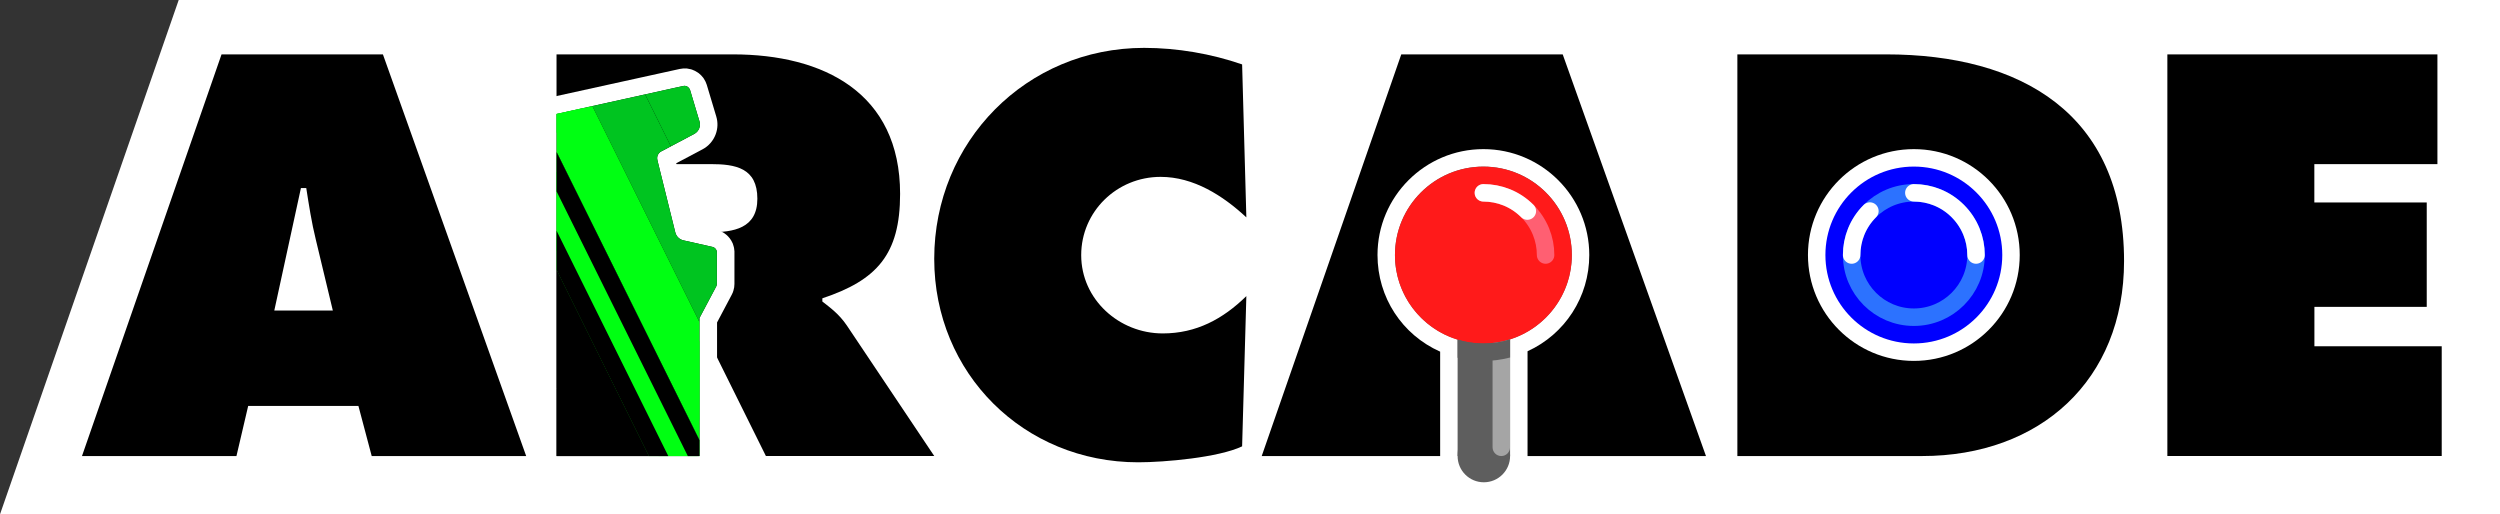 <?xml version="1.0" encoding="utf-8"?>
<!-- Generator: Adobe Illustrator 25.0.0, SVG Export Plug-In . SVG Version: 6.00 Build 0)  -->
<svg version="1.1" id="Layer_1" xmlns="http://www.w3.org/2000/svg" xmlns:xlink="http://www.w3.org/1999/xlink" x="0px" y="0px"
	 viewBox="0 0 3839 789.8" style="enable-background:new 0 0 3839 789.8;" xml:space="preserve">
<rect x="0" y="0" width="3839" height="789.8" fill="#333333" stroke="none"/>
<style type="text/css">
	.st0{fill:#FFFFFF;}
	.st1{fill:#0000FF;}
	.st2{fill:#00FF12;}
	.st3{fill:none;}
	.st4{fill:#929191;}
	.st5{fill:none;stroke:#2C72FF;stroke-width:26.852;stroke-linecap:round;stroke-linejoin:round;stroke-miterlimit:10;}
	.st6{fill:none;stroke:#FFFFFF;stroke-width:26.852;stroke-linecap:round;stroke-linejoin:round;stroke-miterlimit:10;}
	.st7{fill:#DDDDDD;}
	.st8{fill:#FF1A1A;}
	.st9{fill:none;stroke:#FF5F72;stroke-width:26.852;stroke-linecap:round;stroke-linejoin:round;stroke-miterlimit:10;}
	.st10{clip-path:url(#SVGID_4_);}
	.st11{fill:#00C420;}
	.st12{fill:none;stroke:#FFFFFF;stroke-width:13.426;stroke-linecap:round;stroke-linejoin:round;stroke-miterlimit:10;}
	.st13{clip-path:url(#SVGID_8_);}
	.st14{fill:#5E5E5E;}
	.st15{fill:#A5A5A5;}
	.st16{clip-path:url(#SVGID_12_);}
	.st17{fill:none;stroke:#000000;stroke-width:13.426;stroke-linecap:round;stroke-linejoin:round;stroke-miterlimit:10;}
	.st18{clip-path:url(#SVGID_16_);}
	.st19{clip-path:url(#SVGID_20_);}
	.st20{clip-path:url(#SVGID_24_);}
	.st21{clip-path:url(#SVGID_28_);}
	.st22{clip-path:url(#SVGID_32_);}
	.st23{clip-path:url(#SVGID_36_);}
	.st24{clip-path:url(#SVGID_40_);}
	.st25{fill:none;stroke:#2C72FF;stroke-width:26.222;stroke-linecap:round;stroke-linejoin:round;stroke-miterlimit:10;}
	.st26{fill:none;stroke:#FFFFFF;stroke-width:26.222;stroke-linecap:round;stroke-linejoin:round;stroke-miterlimit:10;}
	.st27{fill:none;stroke:#FF5F72;stroke-width:26.222;stroke-linecap:round;stroke-linejoin:round;stroke-miterlimit:10;}
	.st28{clip-path:url(#SVGID_44_);}
	.st29{fill:none;stroke:#FFFFFF;stroke-width:13.111;stroke-linecap:round;stroke-linejoin:round;stroke-miterlimit:10;}
	.st30{fill:none;stroke:#2C72FF;stroke-width:26.119;stroke-linecap:round;stroke-linejoin:round;stroke-miterlimit:10;}
	.st31{fill:none;stroke:#FFFFFF;stroke-width:26.119;stroke-linecap:round;stroke-linejoin:round;stroke-miterlimit:10;}
	.st32{fill:none;stroke:#FF5F72;stroke-width:26.119;stroke-linecap:round;stroke-linejoin:round;stroke-miterlimit:10;}
	.st33{clip-path:url(#SVGID_48_);}
	.st34{clip-path:url(#SVGID_52_);}
	.st35{clip-path:url(#SVGID_56_);}
	.st36{clip-path:url(#SVGID_60_);}
	.st37{clip-path:url(#SVGID_64_);}
	.st38{clip-path:url(#SVGID_68_);fill:#00FF12;}
	.st39{clip-path:url(#SVGID_68_);fill:#00C420;}
	.st40{clip-path:url(#SVGID_68_);}
	.st41{clip-path:url(#SVGID_72_);fill:#00FF12;}
	.st42{clip-path:url(#SVGID_72_);fill:#00C420;}
	.st43{clip-path:url(#SVGID_72_);}
</style>
<g>
	<g>
		<g>
			<rect x="403.9" y="-6" class="st0" width="3435.1" height="795.8"/>
			<polygon class="st0" points="502,789.8 481.6,712.9 452,712.9 434,789.8 0,789.8 276.5,-6 651.1,-6 935,789.8 			"/>
			<path d="M3328.2,83.5h414.7V252h-189v58.9h172.6v160.3H3554v60.5h195.5v168.5h-421.3V83.5z"/>
			<path d="M363.1,700.3H125.9L340.2,83.5H588l220,616.8H570.8l-20.4-76.9H381.1L363.1,700.3z M511.1,476.9L485,368.1
				c-6.5-26.2-10.6-53.2-14.7-79.3h-8.2l-40.9,188.1H511.1z"/>
			<path d="M1913.9,333.8c-36-33.5-81-62.2-131.7-62.2c-67.1,0-121.9,53.2-121.9,120.2c0,67.9,58.1,120.2,125.2,120.2
				c51.5,0,92.4-22.1,128.4-57.3l-6.5,230.7c-36,17.2-119.4,24.5-159.5,24.5c-175.9,0-313.3-136.6-313.3-312.5
				c0-180,141.5-323.9,322.3-323.9c50.7,0,103.1,9,150.5,25.4L1913.9,333.8z"/>
			<path d="M2174.7,700.3h-237.2l214.3-616.8h247.9l220,616.8h-237.2H2174.7z M2322.8,476.9l-26.2-108.8
				c-6.5-26.2-10.6-53.2-14.7-79.3h-8.2l-40.9,188.1H2322.8z"/>
			<path d="M2667.9,83.5h228.2c207,0,365.6,90.8,365.6,317.4c0,183.2-129.2,299.4-310,299.4h-283.8V83.5z M2892.1,515.4h13.9
				c74.4,0,131.7-34.4,131.7-115.3c0-86.7-49.9-123.5-131.7-123.5h-13.9V515.4z"/>
			<path d="M854.6,83.5h270.8c139.1,0,256.8,58.9,256.8,214.3c0,93.3-36,132.5-119.4,160.3v4.9c11.4,9,25.4,18.8,37.6,36.8
				l134.2,200.4h-258.5l-98.2-198h-4.1v198H854.6V83.5z"/>
			<circle class="st0" cx="2938.9" cy="391.6" r="162.6"/>
			<circle class="st1" cx="2938.9" cy="391.6" r="135.8"/>
			<g>
				<path class="st0" d="M1046.3,148.9l12.6,42.2c0.1,0.2,0,0.5-0.2,0.6l-50.8,27c-11.2,5.9-16.8,18.6-13.8,30.9l27.5,111.2
					c3,12,12.3,21.1,24.3,23.8l39.1,8.8v40.9l-23.7,44.7c-2,3.7-3,7.8-3,12v193.6H870.4V187.6L1046.3,148.9 M1051.4,131.9
					c-0.6,0-1.2,0.1-1.8,0.2L854.7,175v525.3h219.4V490.9c0-1.6,0.4-3.2,1.2-4.6l24.5-46.3c0.6-1.2,1-2.6,1-3.9v-48.6
					c0-3.9-2.7-7.3-6.5-8.2l-44.8-10.1c-6.2-1.4-11-6.1-12.5-12.2l-27.5-111.2c-1.3-5.2,1.1-10.7,5.9-13.2l50.8-27
					c6.8-3.6,10.2-11.6,7.9-19l-14.6-48.7C1058.4,134.3,1055,131.9,1051.4,131.9L1051.4,131.9z"/>
			</g>
			<path class="st0" d="M827.8,727.1V153.4l216-47.5c1.6-0.3,3.2-0.6,4.9-0.7l0.8-0.1l5.1,0l1.3,0.3c1.6,0.2,3.1,0.5,4.7,0.9
				l0.8,0.2l1.5,0.5c2.9,1,5.8,2.5,8.6,4.4l0.6,0.4l1,0.7c2.5,2,4.8,4.3,6.7,6.8l0.6,0.9l0.6,0.9c1.9,2.9,3.3,5.9,4.3,9.1l14.6,48.7
				c2.7,9,2.4,18.4-0.9,27.3c-3.7,10-10.9,18.2-20.2,23.1l-40.4,21.4l23.2,93.6l38.7,8.7c11,2.5,20.1,10,24.6,20.3l0.3,0.6l0.5,1.5
				c0.4,1.1,0.7,2.2,1,3.4l0.3,1.1l0.3,1.7c0.2,1.2,0.3,2.3,0.4,3.5l0.1,0.7l0,50.3c0,3.4-0.5,6.8-1.6,10.3
				c-0.5,1.7-1.2,3.8-2.6,6.3l-22.5,42.5v232H827.8z"/>
			<path class="st0" d="M1058.3,135.6c-0.1-0.1-0.1-0.2-0.2-0.3c-0.5-0.6-1-1.2-1.6-1.6c-0.1-0.1-0.2-0.2-0.4-0.3
				c-0.6-0.4-1.3-0.8-2-1.1c-0.1,0-0.2,0-0.3-0.1c-0.7-0.2-1.5-0.3-2.3-0.4c-0.1,0-0.1,0-0.2,0c0,0-0.1,0-0.1,0
				c-0.6,0-1.1,0.1-1.7,0.2l-11.1,2.4L854.7,175v525.3h219.2h0.2V488.4l25.7-48.5c0.3-0.5,0.4-1,0.6-1.5c0.2-0.8,0.4-1.6,0.4-2.4
				v-48.6c0,0,0-0.1,0-0.1c0-0.5,0-0.9-0.1-1.3c0-0.1,0-0.1-0.1-0.2c-0.1-0.4-0.2-0.8-0.3-1.2c0,0,0,0,0-0.1c-1-2.6-3.2-4.6-6-5.3
				l-44.8-10.1c-6.2-1.4-11-6.1-12.5-12.2l-26-104.9h0l-1.5-6.3c-1.3-5.2,1.1-10.7,5.9-13.2l42.3-22.4l8.5-4.5
				c3.6-1.9,6.2-5.1,7.6-8.7c1.2-3.2,1.4-6.8,0.4-10.3l-1.5-4.9l-13.1-43.8C1059.2,137.1,1058.8,136.3,1058.3,135.6z"/>
			<path class="st3" d="M1051.4,131.9c-0.6,0-1.2,0.1-1.8,0.2L854.7,175v525.3h219.4V488.4l25.7-48.5c0.6-1.2,1-2.6,1-3.9v-48.6
				c0-3.9-2.7-7.3-6.5-8.2l-44.8-10.1c-6.2-1.4-11-6.1-12.5-12.2l-27.5-111.2c-1.3-5.2,1.1-10.7,5.9-13.2l50.8-27
				c6.8-3.6,10.2-11.6,7.9-19l-14.6-48.7C1058.4,134.3,1055,131.9,1051.4,131.9L1051.4,131.9z"/>
			<g>
				<path class="st0" d="M2211.5,727.1V540c-58.3-25.9-96.2-83.2-96.2-148.4c0-89.7,72.9-162.6,162.6-162.6
					c89.7,0,162.6,72.9,162.6,162.6c0,64.5-37.4,121.6-94.8,147.8v187.7H2211.5z"/>
				<path class="st14" d="M2413.7,391.6c0-75-60.8-135.8-135.8-135.8c-75,0-135.8,60.8-135.8,135.8c0,61.2,40.5,112.9,96.2,129.8
					v178.8h80.6V521C2373.8,503.6,2413.7,452.3,2413.7,391.6z"/>
				<path class="st14" d="M2318.9,700.3c0,22.2-18,40.3-40.3,40.3s-40.3-18-40.3-40.3c0-22.2,18-140.4,40.3-140.4
					S2318.9,678,2318.9,700.3z"/>
			</g>
			<g>
				<defs>
					<path id="SVGID_13_" d="M1074.1,544.7v-56.3l25.7-48.5c0.2-0.5,0.4-1,0.6-1.5c0.2-0.8,0.4-1.6,0.4-2.4v-48.6c0,0,0-0.1,0-0.1
						c0-0.5,0-0.9-0.1-1.3c0-0.1,0-0.1-0.1-0.2c-0.1-0.4-0.2-0.8-0.3-1.2c0,0,0,0,0-0.1c-1-2.6-3.2-4.6-6-5.3l-44.8-10.1
						c-6.2-1.4-11-6.1-12.5-12.2l-26-104.9h0l-1.6-6.3c-1.3-5.2,1.1-10.7,5.9-13.2l42.3-22.4l8.5-4.5c3.6-1.9,6.2-5.1,7.6-8.7
						c1.2-3.2,1.4-6.8,0.4-10.3l-1.5-4.9l-13.1-43.8c-0.2-0.8-0.6-1.6-1.1-2.2c-0.1-0.1-0.1-0.2-0.2-0.3c-0.5-0.6-1-1.2-1.6-1.6
						c-0.1-0.1-0.2-0.2-0.4-0.3c-0.6-0.4-1.3-0.8-2.1-1.1c-0.1,0-0.2,0-0.3-0.1c-0.7-0.2-1.5-0.3-2.3-0.4c-0.1,0-0.1,0-0.2,0
						c0,0-0.1,0-0.1,0c-0.6,0-1.1,0.1-1.7,0.2l-11.1,2.4L854.7,175v525.3h219.2h0.2V544.7"/>
				</defs>
				<clipPath id="SVGID_2_">
					<use xlink:href="#SVGID_13_"  style="overflow:visible;"/>
				</clipPath>
			</g>
			<path class="st0" d="M1055.3,356.7h34.1c36.8,0,73.6-5.7,73.6-51.5c0-47.4-33.5-53.2-72-53.2h-59.5L1055.3,356.7z"/>
			<circle class="st5" cx="2938.9" cy="391.6" r="95.5"/>
			<path class="st6" d="M2938.9,296.1c24.4,0,48.9,9.3,67.5,28c18.6,18.6,28,43.1,28,67.5"/>
			<path class="st6" d="M2843.4,391.6c0-24.4,9.3-48.9,28-67.5"/>
			<path class="st15" d="M2318.9,517h-26.9v169.9c0,7.4,6,13.4,13.4,13.4l0,0c7.4,0,13.4-6,13.4-13.4V517z"/>
			<g>
				<g>
					<path class="st8" d="M2277.9,255.9c-75,0-135.8,60.8-135.8,135.8s60.8,135.8,135.8,135.8c75,0,135.8-60.8,135.8-135.8
						S2352.9,255.9,2277.9,255.9L2277.9,255.9z"/>
				</g>
			</g>
			<path class="st9" d="M2277.9,296.1c24.4,0,48.9,9.3,67.5,28c18.6,18.6,28,43.1,28,67.5"/>
			<g>
				<path class="st6" d="M2277.9,296.1c24.4,0,48.9,9.3,67.5,28"/>
			</g>
			<g>
				<defs>
					<path id="SVGID_15_" d="M1058.3,135.6c-0.1-0.1-0.1-0.2-0.2-0.3c-0.5-0.6-1-1.2-1.6-1.6c-0.1-0.1-0.2-0.2-0.4-0.3
						c-0.6-0.4-1.3-0.8-2-1.1c-0.1,0-0.2,0-0.3-0.1c-0.7-0.2-1.5-0.3-2.3-0.4c-0.1,0-0.1,0-0.2,0c0,0-0.1,0-0.1,0
						c-0.6,0-1.1,0.1-1.7,0.2l-11.1,2.4L854.7,175v525.3h219.2h0.2V488.4l25.7-48.5c0.3-0.5,0.4-1,0.6-1.5c0.2-0.8,0.4-1.6,0.4-2.4
						v-48.6c0,0,0-0.1,0-0.1c0-0.5,0-0.9-0.1-1.3c0-0.1,0-0.1-0.1-0.2c-0.1-0.4-0.2-0.8-0.3-1.2c0,0,0,0,0-0.1c-1-2.6-3.2-4.6-6-5.3
						l-44.8-10.1c-6.2-1.4-11-6.1-12.5-12.2l-26-104.9h0l-1.5-6.3c-1.3-5.2,1.1-10.7,5.9-13.2l42.3-22.4l8.5-4.5
						c3.6-1.9,6.2-5.1,7.6-8.7c1.2-3.2,1.4-6.8,0.4-10.3l-1.5-4.9l-13.1-43.8C1059.2,137.1,1058.8,136.3,1058.3,135.6z"/>
				</defs>
				<use xlink:href="#SVGID_15_"  style="overflow:visible;"/>
				<clipPath id="SVGID_4_">
					<use xlink:href="#SVGID_15_"  style="overflow:visible;"/>
				</clipPath>
				<g class="st10">
					<polygon class="st2" points="745.3,-17.4 793.4,-41.3 1154.5,686.8 1094.5,686.8 					"/>
					<polygon class="st11" points="817.2,-23.5 1176.1,700.3 1266,700.3 889.4,-59.2 					"/>
					<polygon class="st11" points="907.1,-23.5 1266,700.3 1355.9,700.3 979.3,-59.2 					"/>
					<polygon class="st2" points="727.3,-23.5 1086.2,700.3 1176.1,700.3 799.5,-59.2 					"/>
					<polygon class="st2" points="637.4,-23.5 996.3,700.3 1086.2,700.3 709.6,-59.2 					"/>
					<g>
						<polygon class="st2" points="1042.3,762.7 655.4,-17.4 703.5,-41.3 1102.2,762.7 						"/>
						<path d="M697.4-23.3l383.1,772.6h-30L673.4-11.3L697.4-23.3 M709.6-59.2l-72.2,35.8l396.5,799.6h89.9L709.6-59.2L709.6-59.2z"
							/>
					</g>
					<polygon points="547.5,-23.5 906.4,700.3 996.3,700.3 619.7,-59.2 					"/>
					<polygon points="457.6,-23.5 816.5,700.3 906.4,700.3 529.8,-59.2 					"/>
				</g>
			</g>
		</g>
		<path class="st14" d="M2277.8,527.4c-13.7,0-27-2.1-39.5-5.9v27.9c12.6,3.2,25.8,4.9,39.5,4.9c14.2,0,28-1.9,41.1-5.3V521
			C2305.9,525.1,2292.1,527.4,2277.8,527.4z"/>
	</g>
</g>
</svg>
